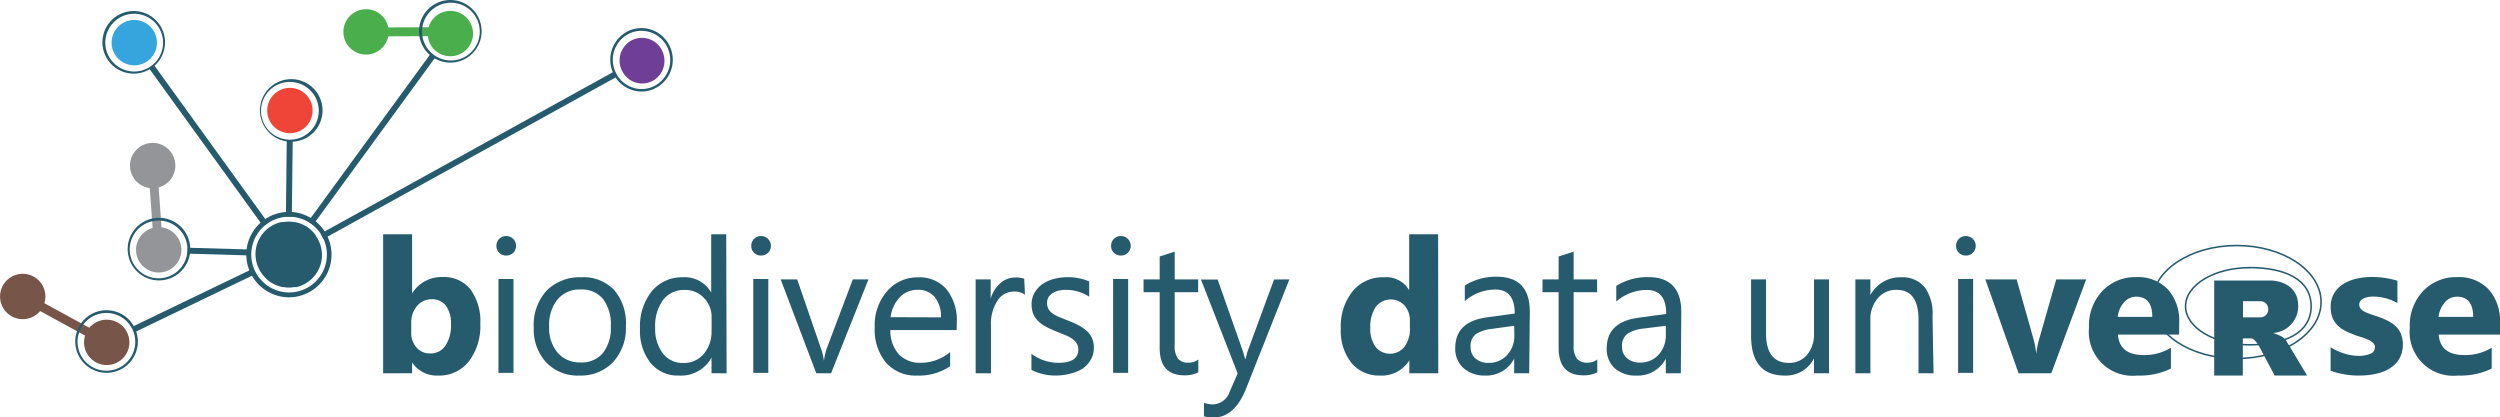 <svg xmlns="http://www.w3.org/2000/svg" viewBox="0 0 319.53 53.36"><defs><style>.cls-1,.cls-13,.cls-3,.cls-5,.cls-6,.cls-8,.cls-9{fill:none;}.cls-1,.cls-3,.cls-9{stroke:#265b6d;}.cls-1,.cls-13,.cls-3,.cls-5,.cls-8,.cls-9{stroke-miterlimit:10;}.cls-1{stroke-width:0.2px;}.cls-2{fill:#265b6d;}.cls-3{stroke-width:0.76px;}.cls-4{fill:#939598;}.cls-5{stroke:#939598;}.cls-13,.cls-5,.cls-8{stroke-width:1.14px;}.cls-7{fill:#4bae4d;}.cls-8{stroke:#4bae4d;}.cls-9{stroke-width:0.76px;}.cls-10{fill:#6f3f98;}.cls-11{fill:#ef4538;}.cls-12{fill:#785549;}.cls-13{stroke:#785549;}.cls-14{fill:#37a5dd;}</style></defs><title>bdverse_logo_color_long</title><g id="Layer_2" data-name="Layer 2"><g id="Layer_1-2" data-name="Layer 1"><path class="cls-1" d="M285.88,45.82c-6,0-10.78-3.23-10.78-7.22s4.83-7.22,10.78-7.22,10.78,3.23,10.78,7.22S291.83,45.82,285.88,45.82Zm1.65-11.61c-4.52,0-8.19,2.21-8.19,4.93s3.67,4.93,8.19,4.93,7.86-1.51,7.86-4.93S292.05,34.2,287.53,34.2Z"/><path class="cls-2" d="M290.51,42.56a8.12,8.12,0,0,1,1,.39,2,2,0,0,1,.52.37,1.41,1.41,0,0,1,.24.34L294.88,48h-4.15l-1.94-3.65a4.7,4.7,0,0,0-.64-.88.68.68,0,0,0-.49-.22h-1V48H283V35.86h7.38s3.36.06,3.36,3.26A3.43,3.43,0,0,1,290.51,42.56Zm-1.6-4.06h-2.23v2.06h2.23a1,1,0,0,0,1-1A1,1,0,0,0,288.91,38.5Z"/><path class="cls-2" d="M52.67,46.32h0v1.39h-3.7V29.94h3.7v7.57h0a4.39,4.39,0,0,1,3.9-2.1A4.28,4.28,0,0,1,60.14,37a6.87,6.87,0,0,1,1.25,4.36,7.44,7.44,0,0,1-1.46,4.82A4.77,4.77,0,0,1,56,48,3.78,3.78,0,0,1,52.67,46.32Zm-.11-5.06v1.23a2.81,2.81,0,0,0,.67,1.92,2.17,2.17,0,0,0,1.71.76,2.27,2.27,0,0,0,2-1,4.72,4.72,0,0,0,.7-2.77A3.76,3.76,0,0,0,57,39.09a2.16,2.16,0,0,0-1.82-.84,2.35,2.35,0,0,0-1.85.83A3.16,3.16,0,0,0,52.56,41.25Z"/><path class="cls-2" d="M64.69,32.66a1.22,1.22,0,0,1-.88-.35,1.19,1.19,0,0,1-.36-.89,1.23,1.23,0,0,1,1.24-1.25,1.24,1.24,0,0,1,.9.36,1.25,1.25,0,0,1,0,1.78A1.23,1.23,0,0,1,64.69,32.66Zm.94,15H63.71v-12h1.92Z"/><path class="cls-2" d="M74.06,48a5.57,5.57,0,0,1-4.25-1.68,6.23,6.23,0,0,1-1.59-4.46,6.49,6.49,0,0,1,1.65-4.72,5.94,5.94,0,0,1,4.46-1.7,5.38,5.38,0,0,1,4.19,1.65A6.55,6.55,0,0,1,80,41.66a6.45,6.45,0,0,1-1.62,4.6A5.69,5.69,0,0,1,74.06,48ZM74.2,37a3.66,3.66,0,0,0-2.93,1.26,5.17,5.17,0,0,0-1.08,3.47,4.89,4.89,0,0,0,1.09,3.36,3.7,3.7,0,0,0,2.92,1.23,3.51,3.51,0,0,0,2.87-1.21,5.24,5.24,0,0,0,1-3.43,5.33,5.33,0,0,0-1-3.47A3.5,3.5,0,0,0,74.2,37Z"/><path class="cls-2" d="M92.87,47.71H90.94v-2h0A4.44,4.44,0,0,1,86.77,48a4.48,4.48,0,0,1-3.62-1.61A6.61,6.61,0,0,1,81.8,42a7.19,7.19,0,0,1,1.5-4.77,5,5,0,0,1,4-1.79,3.85,3.85,0,0,1,3.6,1.95h0V29.94h1.92Zm-1.92-5.43V40.52a3.43,3.43,0,0,0-1-2.46,3.22,3.22,0,0,0-2.44-1,3.32,3.32,0,0,0-2.77,1.29,5.65,5.65,0,0,0-1,3.56,5.08,5.08,0,0,0,1,3.28,3.16,3.16,0,0,0,2.6,1.2,3.28,3.28,0,0,0,2.61-1.16A4.32,4.32,0,0,0,90.94,42.28Z"/><path class="cls-2" d="M97.26,32.66a1.22,1.22,0,0,1-.88-.35,1.19,1.19,0,0,1-.36-.89,1.23,1.23,0,0,1,1.24-1.25,1.24,1.24,0,0,1,.9.36,1.25,1.25,0,0,1,0,1.78A1.23,1.23,0,0,1,97.26,32.66Zm.94,15H96.28v-12H98.2Z"/><path class="cls-2" d="M111,35.71l-4.78,12h-1.89l-4.55-12h2.11l3,8.72a7.83,7.83,0,0,1,.42,1.68h0a7.92,7.92,0,0,1,.38-1.63L109,35.71Z"/><path class="cls-2" d="M122.27,42.19H113.8a4.49,4.49,0,0,0,1.08,3.09,3.72,3.72,0,0,0,2.84,1.09A5.9,5.9,0,0,0,121.44,45v1.8A7,7,0,0,1,117.25,48a5.07,5.07,0,0,1-4-1.63,6.69,6.69,0,0,1-1.45-4.6,6.56,6.56,0,0,1,1.59-4.56,5.09,5.09,0,0,1,3.94-1.76A4.51,4.51,0,0,1,121,37a6.35,6.35,0,0,1,1.29,4.23Zm-2-1.63a3.91,3.91,0,0,0-.8-2.59,2.74,2.74,0,0,0-2.2-.93A3.1,3.1,0,0,0,115,38a4.41,4.41,0,0,0-1.17,2.54Z"/><path class="cls-2" d="M131,37.66a2.35,2.35,0,0,0-1.45-.39,2.45,2.45,0,0,0-2.06,1.16,5.36,5.36,0,0,0-.83,3.16v6.12H124.7v-12h1.92v2.47h0a4.19,4.19,0,0,1,1.25-2,2.86,2.86,0,0,1,1.89-.71,3.14,3.14,0,0,1,1.15.16Z"/><path class="cls-2" d="M131.83,47.28V45.21a5.69,5.69,0,0,0,3.46,1.16q2.53,0,2.53-1.69a1.46,1.46,0,0,0-.22-.81,2.16,2.16,0,0,0-.59-.59,4.51,4.51,0,0,0-.87-.46l-1.07-.43a13.81,13.81,0,0,1-1.4-.64,4.23,4.23,0,0,1-1-.73,2.7,2.7,0,0,1-.61-.92,3.25,3.25,0,0,1-.21-1.21,2.87,2.87,0,0,1,.39-1.49,3.43,3.43,0,0,1,1-1.09,4.81,4.81,0,0,1,1.47-.66,6.52,6.52,0,0,1,1.71-.22,6.88,6.88,0,0,1,2.79.54v1.95a5.44,5.44,0,0,0-3-.87,3.56,3.56,0,0,0-1,.12,2.38,2.38,0,0,0-.74.35A1.6,1.6,0,0,0,134,38a1.4,1.4,0,0,0-.17.69,1.64,1.64,0,0,0,.17.79,1.73,1.73,0,0,0,.5.56,3.81,3.81,0,0,0,.8.45l1.07.43a14.84,14.84,0,0,1,1.43.63,4.9,4.9,0,0,1,1.08.73,2.84,2.84,0,0,1,.69.93,3,3,0,0,1,.24,1.25A3,3,0,0,1,139.4,46a3.36,3.36,0,0,1-1,1.09,4.8,4.8,0,0,1-1.51.64A7.46,7.46,0,0,1,135,48,6.81,6.81,0,0,1,131.83,47.28Z"/><path class="cls-2" d="M143.25,32.66a1.22,1.22,0,0,1-.88-.35,1.19,1.19,0,0,1-.36-.89,1.23,1.23,0,0,1,1.24-1.25,1.24,1.24,0,0,1,.9.36,1.25,1.25,0,0,1,0,1.78A1.23,1.23,0,0,1,143.25,32.66Zm.94,15h-1.92v-12h1.92Z"/><path class="cls-2" d="M153.16,47.59a3.71,3.71,0,0,1-1.79.38q-3.15,0-3.15-3.52v-7.1h-2.06V35.71h2.06V32.78l1.92-.62v3.55h3v1.64h-3v6.76a2.8,2.8,0,0,0,.41,1.72,1.64,1.64,0,0,0,1.36.52,2,2,0,0,0,1.25-.4Z"/><path class="cls-2" d="M164.8,35.71l-5.52,13.92q-1.48,3.73-4.15,3.73a4.4,4.4,0,0,1-1.25-.15V51.48a3.56,3.56,0,0,0,1.14.21A2.36,2.36,0,0,0,157.19,50l1-2.27-4.69-12h2.13l3.25,9.23q.06.18.25.91h.07q.06-.28.23-.89l3.41-9.26Z"/><path class="cls-2" d="M183.83,47.71h-3.7V46.06h0A4.15,4.15,0,0,1,176.37,48a4.55,4.55,0,0,1-3.62-1.59A6.57,6.57,0,0,1,171.37,42a7.15,7.15,0,0,1,1.51-4.77,4.93,4.93,0,0,1,4-1.79,3.37,3.37,0,0,1,3.23,1.66h0V29.94h3.7Zm-3.63-5.84V41a2.84,2.84,0,0,0-.68-1.95,2.4,2.4,0,0,0-3.69.19,4.49,4.49,0,0,0-.69,2.65,3.88,3.88,0,0,0,.67,2.44,2.37,2.37,0,0,0,3.69,0A3.76,3.76,0,0,0,180.2,41.87Z"/><path class="cls-2" d="M195.45,47.71h-1.92V45.84h0A4,4,0,0,1,189.79,48,4,4,0,0,1,187,47a3.29,3.29,0,0,1-1-2.52q0-3.36,4-3.91l3.6-.5q0-3.06-2.47-3.06a5.91,5.91,0,0,0-3.91,1.48v-2a7.44,7.44,0,0,1,4.08-1.12q4.23,0,4.23,4.48Zm-1.92-6.07-2.89.4a4.7,4.7,0,0,0-2,.66,1.91,1.91,0,0,0-.68,1.68,1.83,1.83,0,0,0,.63,1.44,2.42,2.42,0,0,0,1.67.56,3.08,3.08,0,0,0,2.36-1,3.58,3.58,0,0,0,.93-2.54Z"/><path class="cls-2" d="M204.15,47.59a3.71,3.71,0,0,1-1.79.38q-3.15,0-3.15-3.52v-7.1h-2.06V35.71h2.06V32.78l1.92-.62v3.55h3v1.64h-3v6.76a2.8,2.8,0,0,0,.41,1.72,1.64,1.64,0,0,0,1.36.52,2,2,0,0,0,1.25-.4Z"/><path class="cls-2" d="M214.83,47.71h-1.92V45.84h0A4,4,0,0,1,209.17,48a4,4,0,0,1-2.81-.95,3.29,3.29,0,0,1-1-2.52q0-3.36,4-3.91l3.6-.5q0-3.06-2.47-3.06a5.91,5.91,0,0,0-3.91,1.48v-2a7.44,7.44,0,0,1,4.08-1.12q4.23,0,4.23,4.48Zm-1.92-6.07L210,42a4.7,4.7,0,0,0-2,.66,1.91,1.91,0,0,0-.68,1.68,1.83,1.83,0,0,0,.63,1.44,2.42,2.42,0,0,0,1.67.56,3.08,3.08,0,0,0,2.36-1,3.58,3.58,0,0,0,.93-2.54Z"/><path class="cls-2" d="M233.77,47.71h-1.92v-1.9h0A4,4,0,0,1,228.1,48q-4.29,0-4.29-5.11V35.71h1.91v6.87q0,3.8,2.91,3.8a2.94,2.94,0,0,0,2.31-1,4,4,0,0,0,.91-2.71V35.71h1.92Z"/><path class="cls-2" d="M247.13,47.71h-1.92V40.87q0-3.82-2.79-3.82A3,3,0,0,0,240,38.13a4,4,0,0,0-.94,2.74v6.84h-1.92v-12h1.92v2h0a4.33,4.33,0,0,1,3.94-2.27,3.67,3.67,0,0,1,3,1.27,5.66,5.66,0,0,1,1,3.67Z"/><path class="cls-2" d="M251.25,32.66a1.22,1.22,0,0,1-.88-.35,1.19,1.19,0,0,1-.36-.89,1.23,1.23,0,0,1,1.24-1.25,1.24,1.24,0,0,1,.9.36,1.25,1.25,0,0,1,0,1.78A1.23,1.23,0,0,1,251.25,32.66Zm.94,15h-1.92v-12h1.92Z"/><path class="cls-2" d="M266.64,35.71l-4.46,12H258l-4.25-12h4l2.09,7.39a10.8,10.8,0,0,1,.41,2.13h0a12.1,12.1,0,0,1,.43-2.06l2.13-7.46Z"/><path class="cls-2" d="M278.52,42.77H270.7q.19,2.61,3.29,2.61a6.43,6.43,0,0,0,3.48-.94v2.67a9.14,9.14,0,0,1-4.32.89A5.59,5.59,0,0,1,267,41.9a6.42,6.42,0,0,1,1.73-4.73A5.78,5.78,0,0,1,273,35.42,5.24,5.24,0,0,1,277.09,37a6,6,0,0,1,1.44,4.23Zm-3.43-2.27q0-2.58-2.09-2.58a2,2,0,0,0-1.54.74,3.35,3.35,0,0,0-.79,1.84Z"/><path class="cls-2" d="M297.88,47.39v-3a7.88,7.88,0,0,0,1.82.82,6,6,0,0,0,1.72.27,3.68,3.68,0,0,0,1.55-.27.87.87,0,0,0,.57-.82.76.76,0,0,0-.26-.59,2.4,2.4,0,0,0-.66-.41,7.51,7.51,0,0,0-.88-.32q-.48-.14-.93-.32a8.87,8.87,0,0,1-1.26-.58,3.64,3.64,0,0,1-.91-.72,2.83,2.83,0,0,1-.56-.95,3.79,3.79,0,0,1-.19-1.28,3.29,3.29,0,0,1,.44-1.73,3.59,3.59,0,0,1,1.17-1.19,5.35,5.35,0,0,1,1.68-.68,8.74,8.74,0,0,1,2-.22,10.89,10.89,0,0,1,1.62.12,12.07,12.07,0,0,1,1.62.36v2.86a5.84,5.84,0,0,0-1.51-.62,6.35,6.35,0,0,0-1.58-.21,3.49,3.49,0,0,0-.69.06,2.26,2.26,0,0,0-.57.19,1,1,0,0,0-.39.32.73.73,0,0,0-.14.44.81.81,0,0,0,.21.56,1.83,1.83,0,0,0,.55.4,5.44,5.44,0,0,0,.76.3l.83.28a10.74,10.74,0,0,1,1.34.56,4.27,4.27,0,0,1,1,.71,2.81,2.81,0,0,1,.66,1,3.84,3.84,0,0,1-.23,3.13,3.71,3.71,0,0,1-1.23,1.23,5.58,5.58,0,0,1-1.77.69,9.81,9.81,0,0,1-2.08.22A10.72,10.72,0,0,1,297.88,47.39Z"/><path class="cls-2" d="M319.53,42.77H311.7q.19,2.61,3.29,2.61a6.43,6.43,0,0,0,3.48-.94v2.67a9.14,9.14,0,0,1-4.32.89A5.59,5.59,0,0,1,308,41.9a6.42,6.42,0,0,1,1.73-4.73A5.78,5.78,0,0,1,314,35.42,5.24,5.24,0,0,1,318.09,37a6,6,0,0,1,1.44,4.23Zm-3.43-2.27q0-2.58-2.09-2.58a2,2,0,0,0-1.54.74,3.35,3.35,0,0,0-.79,1.84Z"/><line class="cls-3" x1="37.03" y1="17.98" x2="36.92" y2="27.69"/><line class="cls-3" x1="55.31" y1="7.14" x2="39.74" y2="28.47"/><line class="cls-3" x1="23.98" y1="32.04" x2="31.98" y2="32.27"/><circle class="cls-4" cx="19.51" cy="21.16" r="2.9" transform="translate(-1.45 1.44) rotate(-4.07)"/><circle class="cls-4" cx="20.28" cy="31.93" r="2.9" transform="translate(-2.21 1.52) rotate(-4.07)"/><line class="cls-5" x1="19.51" y1="21.16" x2="20.39" y2="33.53"/><path class="cls-6" d="M36.92,27.69a4.84,4.84,0,0,0-4.38,6.89,4.86,4.86,0,0,0,4.38,2.79,4.84,4.84,0,0,0,4.38-6.89A4.86,4.86,0,0,0,36.92,27.69Zm3.15,7.67a4.2,4.2,0,0,1-.61.56,4.25,4.25,0,0,1-.74.44h0a4.23,4.23,0,0,1-.85.29l-.29,0a4.2,4.2,0,0,1-.58.06h-.07a4.22,4.22,0,0,1-.63,0l-.12,0a4.25,4.25,0,0,1-.59-.15l-.2-.07a4.25,4.25,0,0,1-.54-.26l-.12-.06a4.22,4.22,0,0,1-.58-.43L34,35.59a4.19,4.19,0,0,1-.39-.43L33.49,35A4.21,4.21,0,0,1,36,28.42l.29,0a4.21,4.21,0,0,1,.58-.06h.07a4.22,4.22,0,0,1,.63,0l.12,0a4.26,4.26,0,0,1,.59.15l.2.07a4.24,4.24,0,0,1,.54.26l.12.06a4.23,4.23,0,0,1,.58.43l.13.13a4.2,4.2,0,0,1,.39.43l.13.17a4.18,4.18,0,0,1-.29,5.28Z"/><path class="cls-2" d="M41.86,30.22a5.47,5.47,0,0,0-4.94-3.14h0A5.45,5.45,0,0,0,32,34.85,5.47,5.47,0,0,0,36.93,38a5.45,5.45,0,0,0,4.93-7.76ZM39,36.92a4.8,4.8,0,0,1-2.05.46,4.86,4.86,0,0,1-4.38-2.79,4.84,4.84,0,0,1,4.38-6.89A4.84,4.84,0,0,1,39,36.92Z"/><path class="cls-2" d="M36.92,28.31h-.07a4.22,4.22,0,0,1,.7,0A4.22,4.22,0,0,0,36.92,28.31Z"/><path class="cls-2" d="M36.93,36.76H37a4.23,4.23,0,0,1-.7,0A4.22,4.22,0,0,0,36.93,36.76Z"/><path class="cls-2" d="M38.72,36.37h0a4.25,4.25,0,0,0,.74-.44,4.25,4.25,0,0,1-.74.44Z"/><path class="cls-2" d="M40.36,30.08l-.13-.17a4.2,4.2,0,0,0-.39-.43l-.13-.13a4.23,4.23,0,0,0-.58-.43L39,28.86a4.24,4.24,0,0,0-.54-.26l-.2-.07a4.26,4.26,0,0,0-.59-.15l-.12,0a3.84,3.84,0,0,0-1.28,0l-.29,0A4.2,4.2,0,0,0,33.49,35l.13.17a4.19,4.19,0,0,0,.39.43l.13.13a4.22,4.22,0,0,0,.58.43l.12.06a4.25,4.25,0,0,0,.54.26l.2.07a4.25,4.25,0,0,0,.59.15l.12,0a3.84,3.84,0,0,0,1.28,0l.29,0a4.23,4.23,0,0,0,.85-.29h0a4.25,4.25,0,0,0,.74-.44,4.19,4.19,0,0,0,.9-5.84Z"/><path class="cls-2" d="M82,3.94A3.65,3.65,0,0,1,85.27,6a3.73,3.73,0,0,1-1.66,5,3.59,3.59,0,0,1-1.61.38,3.65,3.65,0,0,1-3.28-2.07,3.73,3.73,0,0,1,1.66-5A3.59,3.59,0,0,1,82,3.94m0-.35h0A3.91,3.91,0,0,0,80.23,4a4.08,4.08,0,0,0-1.82,5.42A4,4,0,0,0,82,11.7a3.91,3.91,0,0,0,1.76-.42,4.08,4.08,0,0,0,1.82-5.42A4,4,0,0,0,82,3.59Z"/><circle class="cls-7" cx="57.58" cy="4.04" r="2.9" transform="matrix(1, 0, 0, 1, -0.02, 0.25)"/><circle class="cls-7" cx="46.79" cy="4.08" r="2.9" transform="translate(-0.02 0.2) rotate(-0.25)"/><line class="cls-8" x1="57.58" y1="4.04" x2="45.18" y2="4.09"/><line class="cls-3" x1="17.04" y1="42.12" x2="32.28" y2="34.78"/><line class="cls-9" x1="41.16" y1="30.2" x2="78.62" y2="9.5"/><path class="cls-10" d="M84.52,6.28a2.93,2.93,0,0,1-1,4,2.85,2.85,0,0,1-3.92-1.05,2.93,2.93,0,0,1,1-4A2.85,2.85,0,0,1,84.52,6.28Z"/><circle class="cls-11" cx="37.06" cy="14.13" r="2.9" transform="translate(-2.5 17.06) rotate(-25.11)"/><circle class="cls-12" cx="13.64" cy="43.76" r="2.9" transform="translate(-5.61 2.16) rotate(-7.52)"/><circle class="cls-12" cx="2.9" cy="37.89" r="2.9" transform="translate(-4.93 0.71) rotate(-7.52)"/><line class="cls-13" x1="13.64" y1="43.76" x2="2.9" y2="37.89"/><line class="cls-3" x1="19.35" y1="8.5" x2="33.94" y2="28.69"/><circle class="cls-14" cx="17.16" cy="5.45" r="2.9" transform="translate(-0.69 7.8) rotate(-25.11)"/><path class="cls-2" d="M37.05,10.47a3.69,3.69,0,1,1-1.63.38,3.69,3.69,0,0,1,1.63-.38m0-.35h0a4,4,0,1,0,1.78,7.66,4,4,0,0,0-1.78-7.66Z"/><path class="cls-2" d="M17.15,1.76a3.69,3.69,0,1,1-1.63.38,3.69,3.69,0,0,1,1.63-.38m0-.35h0a4,4,0,0,0-3.62,5.82,4,4,0,1,0,3.62-5.82Z"/><path class="cls-2" d="M13.6,40a3.69,3.69,0,1,1-1.63.38A3.69,3.69,0,0,1,13.6,40m0-.35h0a4,4,0,1,0,3.62,2.26,4,4,0,0,0-3.62-2.26Z"/><path class="cls-2" d="M20.3,28.19a3.69,3.69,0,1,1-2,.57,3.69,3.69,0,0,1,2-.57m0-.35a4,4,0,1,0,3.41,1.88,4,4,0,0,0-3.41-1.88Z"/><path class="cls-2" d="M57.58.35A3.69,3.69,0,1,1,56,.73,3.69,3.69,0,0,1,57.58.35m0-.35h0a4,4,0,0,0-3.82,2.74A4,4,0,1,0,57.58,0Z"/><circle class="cls-6" cx="36.92" cy="32.54" r="4.95"/></g></g></svg>